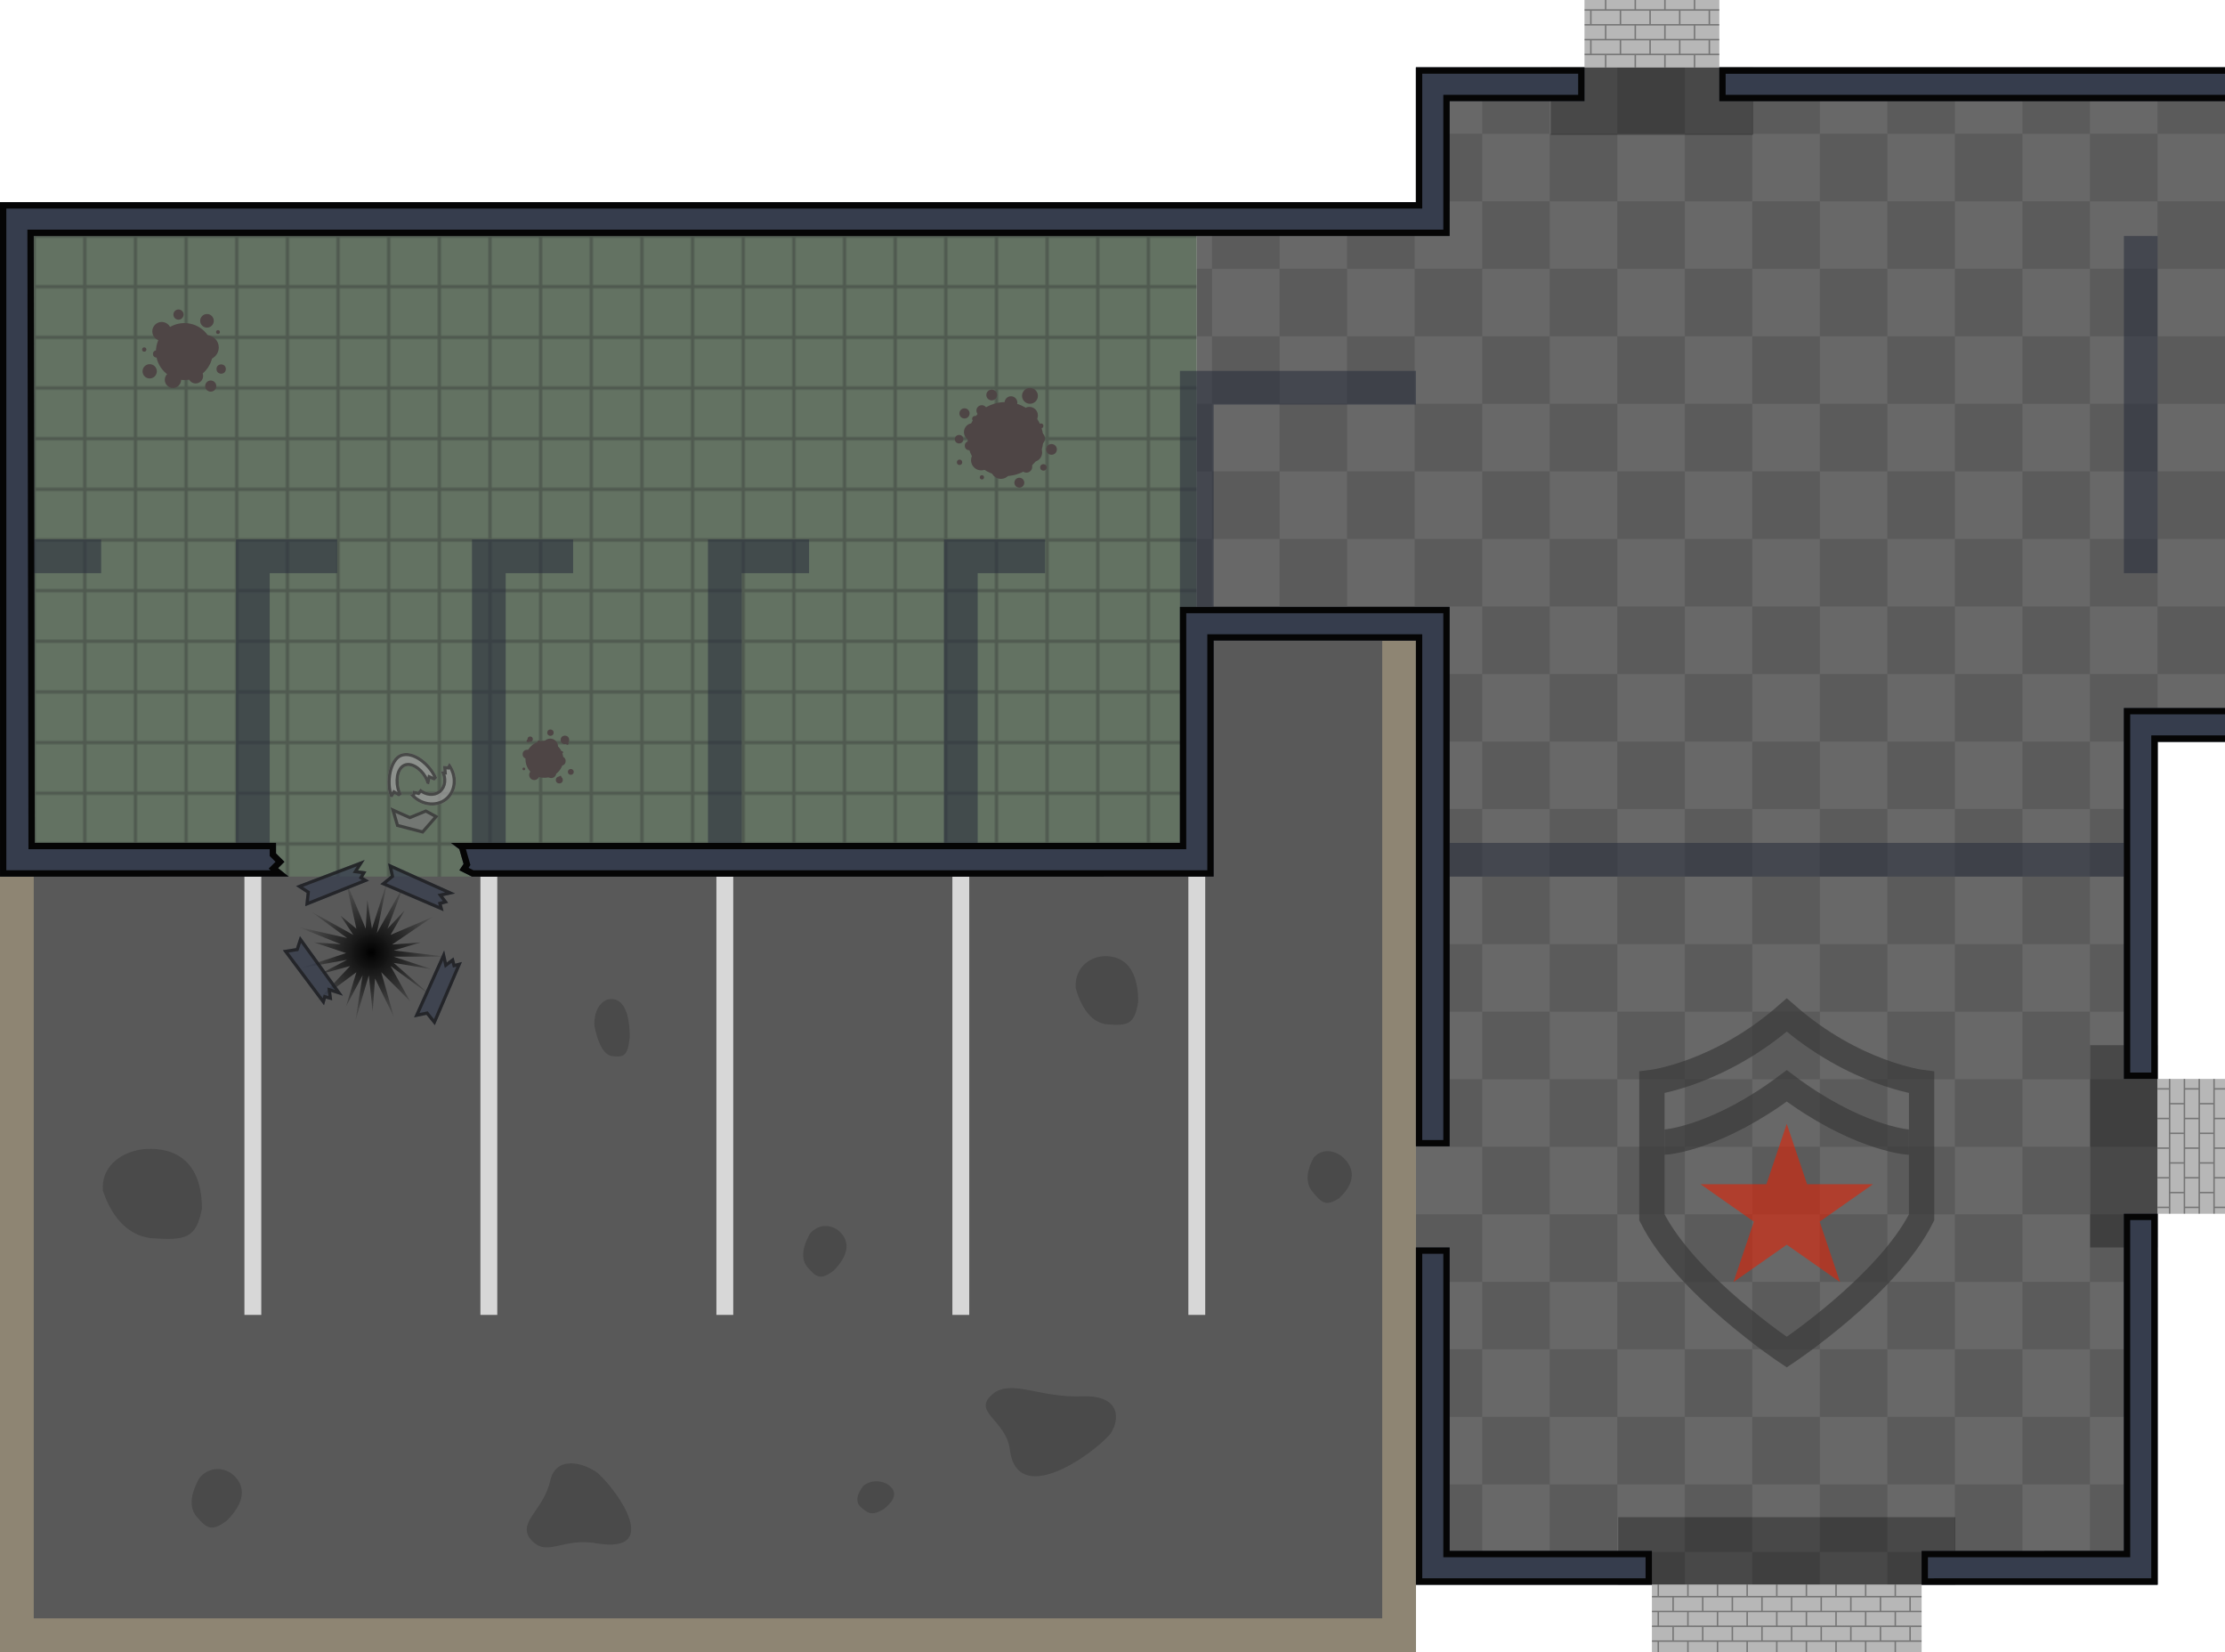 <?xml version="1.0" encoding="UTF-8" standalone="no"?>
<svg width="2112" height="1568" viewBox="0 0 558.8 414.867" version="1.1" id="svg369" sodipodi:docname="map-building-police-floor-01.svg" inkscape:version="1.4.2 (ebf0e940d0, 2025-05-08)" xmlns:inkscape="http://www.inkscape.org/namespaces/inkscape" xmlns:sodipodi="http://sodipodi.sourceforge.net/DTD/sodipodi-0.dtd" xmlns:xlink="http://www.w3.org/1999/xlink" xmlns="http://www.w3.org/2000/svg" xmlns:svg="http://www.w3.org/2000/svg" xmlns:rdf="http://www.w3.org/1999/02/22-rdf-syntax-ns#" xmlns:cc="http://creativecommons.org/ns#" xmlns:dc="http://purl.org/dc/elements/1.1/">
  <sodipodi:namedview pagecolor="#ffffff" bordercolor="#666666" borderopacity="1" objecttolerance="10" gridtolerance="10" guidetolerance="10" inkscape:pageopacity="0" inkscape:pageshadow="2" inkscape:window-width="1920" inkscape:window-height="1017" id="namedview371" showgrid="true" fit-margin-top="0" fit-margin-left="0" fit-margin-right="0" fit-margin-bottom="0" inkscape:zoom="0.29532107" inkscape:cx="1858.9937" inkscape:cy="943.04142" inkscape:window-x="1912" inkscape:window-y="-8" inkscape:window-maximized="1" inkscape:current-layer="svg369" inkscape:object-paths="true" inkscape:snap-intersection-paths="true" inkscape:snap-smooth-nodes="true" inkscape:snap-midpoints="true" inkscape:showpageshadow="2" inkscape:pagecheckerboard="0" inkscape:deskcolor="#d1d1d1">
    <inkscape:grid type="xygrid" id="grid1180" empspacing="4" spacingy="1.058" spacingx="1.058" originx="0" originy="-1.4800046e-006" units="px" />
  </sodipodi:namedview>
  <defs id="defs161">
    <pattern inkscape:collect="always" xlink:href="#g" id="pattern1184" patternTransform="matrix(0.265,0,0,0.265,558.804,220.134)" />
    <pattern xlink:href="#a" id="f" patternTransform="matrix(0.265,0,0,0.265,-61.38,52.917)" />
    <pattern xlink:href="#b" id="h" patternTransform="matrix(0,0.093,-0.093,0,440.27,-8.466)" />
    <pattern patternUnits="userSpaceOnUse" width="160" height="160" patternTransform="translate(142.971 268.336) scale(.265)" id="b">
      <path fill="none" stroke-width="3.78" d="M0 0h160v160H0z" id="path4" />
      <path fill="none" stroke-width="3.78" d="M0 0h160v160H0z" id="path6" />
      <path fill="none" stroke-width="3.78" d="M0 0h160v160H0z" id="path8" />
      <path fill="#b7b7b7" stroke-width="18.898" stroke-miterlimit="10" d="M0 0h160v160H0z" id="path10" />
      <path fill-opacity=".354" stroke-width="8.709" stroke-miterlimit="10" d="M36 0h4v160h-4zm40 0h4v160h-4zm40 0h4v160h-4z" id="path12" />
      <path transform="rotate(90)" fill-opacity=".354" stroke-width="4.131" stroke-miterlimit="10" d="M36-76h4v36h-4zm120 40h4V0h-4zm-80-80h4v36h-4z" id="path14" />
      <path fill-opacity=".354" stroke-width="8.709" stroke-miterlimit="10" d="M156 0h4v160h-4z" id="path16" />
      <path transform="rotate(90)" fill-opacity=".354" stroke-width="4.131" stroke-miterlimit="10" d="M116-156h4v36h-4zm0 80h4v36h-4zm40-40h4v36h-4zM36-156h4v36h-4zM76-36h4V0h-4z" id="path18" />
    </pattern>
    <pattern xlink:href="#c" id="i" patternTransform="matrix(0,0.093,-0.093,0,457.208,393.7)" />
    <pattern patternUnits="userSpaceOnUse" width="160" height="160" patternTransform="translate(142.971 268.336) scale(.265)" id="c">
      <path fill="none" stroke-width="3.78" d="M0 0h160v160H0z" id="path22" />
      <path fill="none" stroke-width="3.78" d="M0 0h160v160H0z" id="path24" />
      <path fill="none" stroke-width="3.78" d="M0 0h160v160H0z" id="path26" />
      <path fill="#b7b7b7" stroke-width="18.898" stroke-miterlimit="10" d="M0 0h160v160H0z" id="path28" />
      <path fill-opacity=".354" stroke-width="8.709" stroke-miterlimit="10" d="M36 0h4v160h-4zm40 0h4v160h-4zm40 0h4v160h-4z" id="path30" />
      <path transform="rotate(90)" fill-opacity=".354" stroke-width="4.131" stroke-miterlimit="10" d="M36-76h4v36h-4zm120 40h4V0h-4zm-80-80h4v36h-4z" id="path32" />
      <path fill-opacity=".354" stroke-width="8.709" stroke-miterlimit="10" d="M156 0h4v160h-4z" id="path34" />
      <path transform="rotate(90)" fill-opacity=".354" stroke-width="4.131" stroke-miterlimit="10" d="M116-156h4v36h-4zm0 80h4v36h-4zm40-40h4v36h-4zM36-156h4v36h-4zM76-36h4V0h-4z" id="path36" />
    </pattern>
    <pattern xlink:href="#d" id="j" patternTransform="matrix(0.093,0,0,0.093,537.638,262.467)" />
    <pattern patternUnits="userSpaceOnUse" width="160" height="160" patternTransform="translate(142.971 268.336) scale(.265)" id="d">
      <path fill="none" stroke-width="3.78" d="M0 0h160v160H0z" id="path40" />
      <path fill="none" stroke-width="3.78" d="M0 0h160v160H0z" id="path42" />
      <path fill="none" stroke-width="3.78" d="M0 0h160v160H0z" id="path44" />
      <path fill="#b7b7b7" stroke-width="18.898" stroke-miterlimit="10" d="M0 0h160v160H0z" id="path46" />
      <path fill-opacity=".354" stroke-width="8.709" stroke-miterlimit="10" d="M36 0h4v160h-4zm40 0h4v160h-4zm40 0h4v160h-4z" id="path48" />
      <path transform="rotate(90)" fill-opacity=".354" stroke-width="4.131" stroke-miterlimit="10" d="M36-76h4v36h-4zm120 40h4V0h-4zm-80-80h4v36h-4z" id="path50" />
      <path fill-opacity=".354" stroke-width="8.709" stroke-miterlimit="10" d="M156 0h4v160h-4z" id="path52" />
      <path transform="rotate(90)" fill-opacity=".354" stroke-width="4.131" stroke-miterlimit="10" d="M116-156h4v36h-4zm0 80h4v36h-4zm40-40h4v36h-4zM36-156h4v36h-4zM76-36h4V0h-4z" id="path54" />
    </pattern>
    <clipPath id="l">
      <path d="m 15.346,274.246 c -4.764,0 -8.615,4.225 -8.62,9.517 l 1.214,-0.53 1.058,1.06 1.059,-1.588 0.76,0.604 c 0.382,-2.632 2.263,-4.63 4.531,-4.63 2.185,0 4.01,1.853 4.484,4.341 l 1.337,-0.315 1.059,1.337 1.058,-0.808 0.685,0.53 c 0,-5.293 -3.969,-9.518 -8.625,-9.518 z" id="path57" inkscape:connector-curvature="0" style="fill:#939393;stroke-width:2.96" />
    </clipPath>
    <clipPath id="k">
      <path d="m 11.392,286.1 -1.216,0.532 c -0.002,5.291 3.83,12.166 8.624,12.166 4.26,0 8.625,-6.875 8.625,-12.166 l -0.688,-0.531 -1.058,0.808 -1.058,-1.337 -1.338,0.315 c 0.078,0.41 0.124,0.835 0.124,1.274 0,3.103 -2.046,7.055 -4.607,7.055 -2.56,0 -4.606,-3.952 -4.606,-7.055 0,-0.335 0.028,-0.662 0.074,-0.981 l -0.76,-0.608 -1.058,1.587 z" clip-path="url(#clipPath4708)" id="path60" inkscape:connector-curvature="0" style="fill:#939393;stroke-width:2.96" />
    </clipPath>
    <radialGradient xlink:href="#e" id="m" cx="7.457" cy="10.606" fx="7.457" fy="10.606" r="18.477" gradientTransform="matrix(2.119,0,0,2.057,25.08,234.926)" gradientUnits="userSpaceOnUse" />
    <linearGradient id="e">
      <stop offset="0" id="stop64" />
      <stop offset="1" stop-color="#080808" stop-opacity=".052" id="stop66" />
    </linearGradient>
    <filter id="n" style="color-interpolation-filters:sRGB" x="-0.05" y="-0.051" width="1.101" height="1.103">
      <feColorMatrix in="SourceGraphic" values="1 0 0 0 0 0 1 0 0 0 0 0 1 0 0 -0.212 -0.715 -0.072 1 0" result="colormatrix" id="feColorMatrix69" />
      <feComposite in="SourceGraphic" in2="colormatrix" operator="arithmetic" k2="1" result="composite" id="feComposite71" k1="0" k3="0" k4="0" />
      <feGaussianBlur stdDeviation="1.62 0.01" result="blur1" id="feGaussianBlur73" />
      <feGaussianBlur in="composite" stdDeviation="0.01 1.57" result="blur2" id="feGaussianBlur75" />
      <feBlend in="blur2" in2="blur1" mode="darken" result="blend" id="feBlend77" />
    </filter>
    <clipPath id="o">
      <path d="m -19.678,158.645 -6.35,-3.175 v -8.467 l 5.291,-3.175 -1.058,6.35 3.175,4.234 z" id="path80" inkscape:connector-curvature="0" style="fill:#797979;stroke-width:16.285" />
    </clipPath>
    <clipPath id="p">
      <path d="m -83.223,165.614 -2.103,-2.604 -3.116,0.651 7.565,-16.827 0.666,3.039 1.686,-1.287 0.415,1.592 1.69,-0.433 z" id="path83" inkscape:connector-curvature="0" style="fill:#a3977d;stroke-width:1.07" />
    </clipPath>
    <clipPath id="q">
      <path d="m -83.223,165.614 -2.103,-2.604 -3.116,0.651 7.565,-16.827 0.666,3.039 1.686,-1.287 0.415,1.592 1.69,-0.433 z" id="path86" inkscape:connector-curvature="0" style="fill:#a3977d;stroke-width:1.07" />
    </clipPath>
    <clipPath id="r">
      <path d="m -83.223,165.614 -2.103,-2.604 -3.116,0.651 7.565,-16.827 0.666,3.039 1.686,-1.287 0.415,1.592 1.69,-0.433 z" id="path89" inkscape:connector-curvature="0" style="fill:#a3977d;stroke-width:1.07" />
    </clipPath>
    <clipPath id="s">
      <path d="m -83.223,165.614 -2.103,-2.604 -3.116,0.651 7.565,-16.827 0.666,3.039 1.686,-1.287 0.415,1.592 1.69,-0.433 z" id="path92" inkscape:connector-curvature="0" style="fill:#a3977d;stroke-width:1.07" />
    </clipPath>
    <clipPath id="t">
      <path d="m 343.86,327.986 v 8.467 l 59.266,-0.004 -0.004,-93.133 h -8.467 l 0.004,84.662 z" id="path95" inkscape:connector-curvature="0" style="fill:#363d4d;stroke-width:2.049" />
    </clipPath>
    <clipPath id="K">
      <path d="M 398.896,124.778 H 576.692 V -44.555 H 288.826 v 8.467 h 279.4 v 152.4 h -177.8 l 0.004,93.133 h 8.466 z" id="path98" inkscape:connector-curvature="0" style="fill:#363d4d;stroke-width:2.646" />
    </clipPath>
    <pattern patternUnits="userSpaceOnUse" width="48" height="48" patternTransform="translate(-214.94 -19.155) scale(.265)" id="a">
      <path fill="none" stroke-width="3.78" d="M0 0h48v48H0z" id="path101" />
      <path d="M0 0h48v48H0z" fill="#637262" stroke-width="5.669" stroke-miterlimit="10" id="path103" />
      <path d="M22.5 48V25.5H0v-3h22.5V0h3v22.5H48v3H25.5V48z" fill="#505a50" stroke-width=".53" id="path105" />
    </pattern>
    <clipPath id="v">
      <path d="m 496.26,-65.722 v -10.054 h -25.4 v 10.054 z" id="path108" inkscape:connector-curvature="0" style="fill:#252525;stroke-width:1.467" />
    </clipPath>
    <clipPath id="w">
      <path d="m 496.26,-65.722 v -10.054 h -25.4 v 10.054 z" id="path111" inkscape:connector-curvature="0" style="fill:#252525;stroke-width:1.467" />
    </clipPath>
    <clipPath id="x">
      <path d="m 496.26,-65.722 v -10.054 h -25.4 v 10.054 z" id="path114" inkscape:connector-curvature="0" style="fill:#252525;stroke-width:1.467" />
    </clipPath>
    <clipPath id="y">
      <path d="m 496.26,-65.722 v -10.054 h -25.4 v 10.054 z" id="path117" inkscape:connector-curvature="0" style="fill:#252525;stroke-width:1.467" />
    </clipPath>
    <clipPath id="z">
      <path d="m 496.26,-65.722 v -10.054 h -25.4 v 10.054 z" id="path120" inkscape:connector-curvature="0" style="fill:#252525;stroke-width:1.467" />
    </clipPath>
    <clipPath id="A">
      <path d="m 496.26,-65.722 v -10.054 h -25.4 v 10.054 z" id="path123" inkscape:connector-curvature="0" style="fill:#252525;stroke-width:1.467" />
    </clipPath>
    <clipPath id="C">
      <path d="m 496.26,-65.722 v -10.054 h -25.4 v 10.054 z" id="path126" inkscape:connector-curvature="0" style="fill:#252525;stroke-width:1.467" />
    </clipPath>
    <clipPath id="B">
      <path d="m 496.26,-65.722 v -10.054 h -25.4 v 10.054 z" id="path129" inkscape:connector-curvature="0" style="fill:#252525;stroke-width:1.467" />
    </clipPath>
    <clipPath id="u">
      <path d="m 500.493,-54.61 v 10.055 h 84.666 v 55.033 h -84.667 v 25.4 h 84.667 v 55.034 h -84.667 v 10.054 h 94.721 V -54.61 Z" id="path132" inkscape:connector-curvature="0" style="fill:#3b3b3b;stroke-width:4.7" />
    </clipPath>
    <clipPath id="D">
      <path d="m 496.26,-65.722 v -10.054 h -25.4 v 10.054 z" id="path135" inkscape:connector-curvature="0" style="fill:#252525;stroke-width:1.467" />
    </clipPath>
    <clipPath id="E">
      <path d="m 496.26,-65.722 v -10.054 h -25.4 v 10.054 z" id="path138" inkscape:connector-curvature="0" style="fill:#252525;stroke-width:1.467" />
    </clipPath>
    <clipPath id="F">
      <path d="m 536.476,38.524 h 86.254 v 58.208 h -86.254 v -5.82 h 80.433 V 44.345 h -80.433 z" id="path141" inkscape:connector-curvature="0" style="fill:#5d2f09;stroke-width:0.748" />
    </clipPath>
    <clipPath id="G">
      <path d="m 536.476,38.524 h 86.254 v 58.208 h -86.254 v -5.82 h 80.433 V 44.345 h -80.433 z" id="path144" inkscape:connector-curvature="0" style="fill:#5d2f09;stroke-width:0.748" />
    </clipPath>
    <clipPath id="H">
      <path d="m -168.378,-27.63 0.004,169.342 72.492,-0.008 -2.646,-2.117 1.587,-1.587 -2.116,-2.117 v -2.646 l -60.59,0.007 -0.264,-152.407 h 355.6 V -53.03 h 33.87 l 0.004,-8.466 h -42.341 v 33.866 z" id="path147" inkscape:connector-curvature="0" style="fill:#363d4d;stroke-width:2.366" />
    </clipPath>
    <clipPath id="I">
      <path d="m 199.926,260.245 0.004,84.666 h 59.262 v -8.466 h -50.8 v -76.2 z" id="path150" inkscape:connector-curvature="0" style="fill:#363d4d;stroke-width:3.924" />
    </clipPath>
    <clipPath id="J">
      <path d="m -268.916,144.89 2.117,1.584 1.058,3.704 -1.058,1.588 3.177,1.591 186.264,-0.008 V 94.087 h 50.8 l 0.004,127 h 8.463 V 85.62 h -67.73 l -0.004,59.267 z" id="path153" inkscape:connector-curvature="0" style="fill:#363d4d;stroke-width:3.924" />
    </clipPath>
    <pattern patternUnits="userSpaceOnUse" width="128" height="128" patternTransform="translate(403.126 141.712) scale(.265)" id="g">
      <path fill="#686868" stroke-width="12" d="M0 0h64v64H0zm64 64h64v64H64z" id="path156" />
      <path fill="#5b5b5b" stroke-width="12" d="M64 0h64v64H64zM0 64h64v64H0z" id="path158" />
    </pattern>
  </defs>
  <path style="fill:#5b5b5b;fill-opacity:1" inkscape:connector-curvature="0" id="path1" d="M 719.67,186.267 V 16.934 H 355.608 v 33.866 H 300.57 V 160.867 h 55.034 l 0.004,59.266 v 177.8 h 186.266 v -211.663 z" />
  <path style="fill:#595959" inkscape:connector-curvature="0" id="path163" d="M 0.004,160.867 H 355.604 v 254 H 0.004 Z" />
  <path style="fill:url(#f)" inkscape:connector-curvature="0" id="path165" d="M 0.004,50.8 H 300.571 V 220.133 H 0.004 Z" />
  <path style="fill:url(#pattern1184)" inkscape:connector-curvature="0" id="path167" d="M 719.67,186.267 V 16.934 H 355.608 v 33.866 H 300.57 V 160.867 h 55.034 l 0.004,59.266 v 177.8 h 186.266 v -211.663 z" />
  <path style="fill:url(#h)" inkscape:connector-curvature="0" id="path169" d="m 397.938,-6.84e-5 h 33.866 V 16.933 h -33.867 z" />
  <path style="fill-opacity:0.305" inkscape:connector-curvature="0" id="path171" d="m 389.47,16.933 h 50.8 v 16.933 h -50.8 z" />
  <path style="fill:url(#i)" inkscape:connector-curvature="0" id="path173" d="m 414.874,397.934 h 67.734 v 16.933 h -67.734 z" />
  <path style="fill-opacity:0.305" inkscape:connector-curvature="0" id="path175" d="m 406.408,381 h 84.667 v 16.933 h -84.667 z m 135.462,-118.533 v 50.8 h -16.933 v -50.8 z" />
  <path style="fill:url(#j)" inkscape:connector-curvature="0" id="path177" d="m 541.87,304.8 v -33.866 h 16.934 v 33.866 z" />
  <path style="fill:#2a303d;fill-opacity:0.58" inkscape:connector-curvature="0" id="path179" d="m 364.076,220.133 h 169.33 v -8.466 h -169.33 z" />
  <path style="fill:#2a303d;fill-opacity:0.581" inkscape:connector-curvature="0" id="path181" d="m 533.408,59.269 v 84.664 h 8.467 V 59.27 Z" />
  <path style="fill:#2a303d;fill-opacity:0.58" inkscape:connector-curvature="0" id="path183" d="m 296.341,93.133 v 59.267 h 8.467 v -50.8 h 50.796 v -8.467 z m -59.27,42.334 v 8.466 h 0.004 v 67.733 h 8.466 v -67.733 h 16.929 v -8.466 h -25.4 z m -59.267,0 v 8.466 h 0.004 v 67.733 h 8.467 v -67.733 h 16.928 v -8.466 z m -59.267,0 v 8.466 h 0.004 v 67.733 h 8.467 v -67.733 h 16.931 v -8.466 z m -59.266,0 v 8.466 h 0.004 v 67.733 h 8.466 v -67.733 h 16.929 v -8.466 h -25.4 z m -33.867,0 H 8.471 v 8.466 H 25.402 Z" />
  <path style="fill:#d7d7d7" inkscape:connector-curvature="0" id="path185" d="m 61.387,220.134 h 4.233 v 110.066 h -4.233 z m 59.267,0 h 4.233 v 110.066 h -4.233 z m 59.266,0 h 4.233 v 110.066 h -4.233 z m 59.267,0 h 4.233 v 110.066 h -4.233 z m 59.267,0 h 4.233 v 110.066 h -4.233 z" />
  <path style="fill:#9e9e9e;fill-opacity:0.718;stroke:#2d2d2d;stroke-width:2.117;stroke-opacity:0.718" inkscape:connector-curvature="0" id="path187" d="m 11.392,286.1 -1.216,0.532 c -0.002,5.291 3.83,12.166 8.624,12.166 4.26,0 8.625,-6.875 8.625,-12.166 l -0.688,-0.531 -1.058,0.808 -1.058,-1.337 -1.338,0.315 c 0.078,0.41 0.124,0.835 0.124,1.274 0,3.103 -2.046,7.055 -4.607,7.055 -2.56,0 -4.606,-3.952 -4.606,-7.055 0,-0.335 0.028,-0.662 0.074,-0.981 l -0.76,-0.608 -1.058,1.587 z" clip-path="url(#k)" transform="matrix(-0.686,0.273,-0.273,-0.686,195.016,389.201)" />
  <path style="fill:#9e9e9e;fill-opacity:0.718;stroke:#2d2d2d;stroke-width:2.117;stroke-opacity:0.718" inkscape:connector-curvature="0" id="path189" transform="matrix(-0.578,0.459,-0.459,-0.578,246.967,352.496)" clip-path="url(#l)" d="m 15.346,274.246 c -4.764,0 -8.615,4.225 -8.62,9.517 l 1.214,-0.53 1.058,1.06 1.059,-1.588 0.76,0.604 c 0.382,-2.632 2.263,-4.63 4.531,-4.63 2.185,0 4.01,1.853 4.484,4.341 l 1.337,-0.315 1.059,1.337 1.058,-0.808 0.685,0.53 c 0,-5.293 -3.969,-9.518 -8.625,-9.518 z" />
  <path style="fill:url(#m);filter:url(#n)" inkscape:connector-curvature="0" id="path191" transform="matrix(0.477,0,0,0.477,73.721,116.701)" d="m 61.281,282.344 -15.094,-15.157 6.682,23.643 -9.957,-20.369 -1.255,17.49 -2.02,-19.127 -7.036,23.888 3.762,-23.888 -8.723,16.323 5.448,-17.96 -21.3,15.786 18.025,-19.061 -16.19,4.414 14.553,-7.689 -24.709,4.476 24.173,-8 -16.82,-5.607 14.081,0.944 -22.388,-9.052 25.663,5.778 -19.156,-14.071 22.432,12.433 -6.614,-10.05 8.251,6.775 -5.597,-25.297 10.508,25.297 0.853,-15.185 2.421,15.185 8.22,-25.525 -5.646,27.891 14.106,-24.924 -8.493,22.558 9.016,-9.578 -7.379,12.853 22.153,-9.47 -21.362,14.545 14.998,-1.107 -14.151,4.219 27.3,3.26 -27.3,0.015 19.758,6.523 -19.758,-3.248 20.152,17.686 -21.79,-16.049 z" />
  <path style="fill:#df2407;fill-opacity:0.606" inkscape:connector-curvature="0" id="path193" d="m 448.737,312.574 13.377,9.376 -5.113,-15.171 13.377,-9.387 H 453.85 l -5.113,-15.172 -5.113,15.172 h -16.527 l 13.377,9.387 -5.113,15.171 z" />
  <g transform="translate(0.004,-6.84e-5)" style="fill:none;stroke:#373737;stroke-width:6.35;stroke-opacity:0.652" id="g199">
    <path inkscape:connector-curvature="0" id="path195" d="m 448.733,254.894 c 16.934,14.817 33.867,16.933 33.867,16.933 v 33.867 c -8.467,16.933 -33.867,33.867 -33.867,33.867 0,0 -25.4,-16.934 -33.866,-33.867 v -33.867 c 0,0 16.933,-2.116 33.866,-16.933 z" />
    <path inkscape:connector-curvature="0" id="path197" d="m 418.042,286.808 c 1.058,0 13.758,-1.424 30.691,-14.124 16.934,12.7 29.634,14.124 30.692,14.124" />
  </g>
  <path style="fill:#797979;fill-opacity:0.718;stroke:#2d2d2d;stroke-width:1.905;stroke-opacity:0.718" inkscape:connector-curvature="0" id="path201" transform="matrix(0.208,-0.799,0.799,0.208,-12.529,156.236)" clip-path="url(#o)" d="m -19.678,158.645 -6.35,-3.175 v -8.467 l 5.291,-3.175 -1.058,6.35 3.175,4.234 z" />
  <path style="fill:#363d4d;fill-opacity:0.718;stroke:#191919;stroke-width:1.587;stroke-opacity:0.718" inkscape:connector-curvature="0" id="path203" transform="translate(192.427,91.833)" clip-path="url(#p)" d="m -83.223,165.614 -2.103,-2.604 -3.116,0.651 7.565,-16.827 0.666,3.039 1.686,-1.287 0.415,1.592 1.69,-0.433 z" />
  <path style="fill:#363d4d;fill-opacity:0.718;stroke:#191919;stroke-width:1.587;stroke-opacity:0.718" inkscape:connector-curvature="0" id="path205" transform="rotate(120,-27.17,246.647)" clip-path="url(#q)" d="m -83.223,165.614 -2.103,-2.604 -3.116,0.651 7.565,-16.827 0.666,3.039 1.686,-1.287 0.415,1.592 1.69,-0.433 z" />
  <path style="fill:#363d4d;fill-opacity:0.718;stroke:#191919;stroke-width:1.587;stroke-opacity:0.718" inkscape:connector-curvature="0" id="path207" transform="rotate(45,-78.074,389.583)" clip-path="url(#r)" d="m -83.223,165.614 -2.103,-2.604 -3.116,0.651 7.565,-16.827 0.666,3.039 1.686,-1.287 0.415,1.592 1.69,-0.433 z" />
  <path style="fill:#363d4d;fill-opacity:0.718;stroke:#191919;stroke-width:1.587;stroke-opacity:0.718" inkscape:connector-curvature="0" id="path209" transform="rotate(90,-22.053,283.192)" clip-path="url(#s)" d="m -83.223,165.614 -2.103,-2.604 -3.116,0.651 7.565,-16.827 0.666,3.039 1.686,-1.287 0.415,1.592 1.69,-0.433 z" />
  <path style="fill:#363d4d;stroke:#050505;stroke-width:3.175" inkscape:connector-curvature="0" id="path211" transform="translate(138.744,61.488)" clip-path="url(#t)" d="m 343.86,327.986 v 8.467 l 59.266,-0.004 -0.004,-93.133 h -8.467 l 0.004,84.662 z" />
  <path style="fill:#424242;fill-opacity:0.631" inkscape:connector-curvature="0" id="path213" d="m 50.104,371.118 c 2.357,-2.732 5.674,-2.723 8.032,-1.084 2.46,1.879 4.834,5.81 -1.182,11.855 -3.82,2.784 -4.959,2.071 -7.81,-1.314 -1.857,-2.554 -0.932,-6.138 0.96,-9.457 z m -24.255,-72.084 c -0.528,-5.81 4.166,-9.59 9.807,-10.41 6.125,-0.664 15.024,1.116 15.063,14.887 -1.46,7.542 -4.075,8.028 -12.875,7.417 -6.227,-0.795 -9.98,-5.944 -11.995,-11.894 z m 177.571,10.76 c 2.036,-2.363 4.9,-2.356 6.937,-0.938 2.124,1.626 4.174,5.027 -1.021,10.255 -3.3,2.408 -4.283,1.791 -6.744,-1.137 -1.604,-2.209 -0.805,-5.31 0.828,-8.18 z m -54.13,-52.198 c -0.189,-3.707 1.485,-6.117 3.496,-6.64 2.184,-0.425 5.356,0.71 5.37,9.497 -0.52,4.812 -1.452,5.122 -4.59,4.732 -2.22,-0.507 -3.558,-3.792 -4.276,-7.589 z m 120.876,-9.456 c -0.333,-4.429 2.628,-7.31 6.187,-7.934 3.863,-0.507 9.477,0.85 9.502,11.347 -0.922,5.749 -2.571,6.12 -8.122,5.654 -3.928,-0.607 -6.296,-4.531 -7.567,-9.067 z m -53.394,125.049 c 1.725,-1.494 4.154,-1.49 5.88,-0.593 1.802,1.027 3.54,3.177 -0.865,6.482 -2.797,1.522 -3.63,1.132 -5.717,-0.718 -1.36,-1.397 -0.683,-3.357 0.702,-5.171 z m -78.552,-1.489 c 1.523,-6.262 8.43,-4.398 11.934,-1.75 5.57,5.07 15.669,20.119 -0.034,17.661 -9.249,-1.735 -12.919,4.024 -17.154,-1.442 -2.76,-4.125 3.72,-7.197 5.254,-14.47 z m 133.884,-21.054 c 9.432,-0.245 9.21,5.97 6.68,9.534 -5.245,5.876 -23.077,17.948 -25.105,4.25 -0.786,-8.138 -10.258,-9.806 -3.98,-14.664 4.89,-3.302 11.533,1.361 22.405,0.88 z m 57.863,-59.985 c 2.006,-2.217 4.944,-1.909 7.08,-0.237 2.236,1.894 4.455,5.607 -0.693,10.44 -3.3,2.132 -4.33,1.394 -6.955,-1.875 -1.72,-2.44 -1.008,-5.546 0.568,-8.328 z" />
  <path style="fill:#a3977d;fill-opacity:0.718" inkscape:connector-curvature="0" id="path215" d="M 0.004,406.4 H 355.604 v 8.467 H 0.004 Z m 8.466,-186.26 v 186.26 H 0.004 v -186.26 z M 355.604,160.867 v 245.533 h -8.467 v -245.533 z" />
  <path style="fill:#3b3b3b;stroke:#191919;stroke-width:3.175" inkscape:connector-curvature="0" id="path217" transform="translate(117.578,78.422)" clip-path="url(#u)" d="m 500.493,-54.61 v 10.055 h 84.666 v 55.033 h -84.667 v 25.4 h 84.667 v 55.034 h -84.667 v 10.054 h 94.721 V -54.61 Z" />
  <path style="fill:#252525;stroke:#191919;stroke-width:3.175" inkscape:connector-curvature="0" id="path219" transform="translate(155.678,99.588)" d="m 496.26,-65.722 v -10.054 h -25.4 v 10.054 z" clip-path="url(#v)" />
  <path style="fill:#252525;stroke:#191919;stroke-width:3.175" inkscape:connector-curvature="0" id="path221" transform="translate(198.012,99.588)" d="m 496.26,-65.722 v -10.054 h -25.4 v 10.054 z" clip-path="url(#w)" />
  <path style="fill:#252525;stroke:#191919;stroke-width:3.175" inkscape:connector-curvature="0" id="path223" transform="rotate(90,530.654,106.362)" d="m 496.26,-65.722 v -10.054 h -25.4 v 10.054 z" clip-path="url(#x)" />
  <path style="fill:#252525;stroke:#191919;stroke-width:3.175" inkscape:connector-curvature="0" id="path225" transform="rotate(90,488.321,148.695)" d="m 496.26,-65.722 v -10.054 h -25.4 v 10.054 z" clip-path="url(#y)" />
  <path style="fill:#252525;stroke:#191919;stroke-width:3.175" inkscape:connector-curvature="0" id="path227" transform="rotate(180,561.398,11.59)" d="m 496.26,-65.722 v -10.054 h -25.4 v 10.054 z" clip-path="url(#z)" />
  <path style="fill:#252525;stroke:#191919;stroke-width:3.175" inkscape:connector-curvature="0" id="path229" transform="rotate(180,582.565,11.59)" d="m 496.26,-65.722 v -10.054 h -25.4 v 10.054 z" clip-path="url(#A)" />
  <path style="fill:#252525;stroke:#191919;stroke-width:3.175" inkscape:connector-curvature="0" id="path231" transform="rotate(180,561.398,19.262)" d="m 496.26,-65.722 v -10.054 h -25.4 v 10.054 z" clip-path="url(#B)" />
  <path style="fill:#252525;stroke:#191919;stroke-width:3.175" inkscape:connector-curvature="0" id="path233" transform="rotate(180,582.565,19.262)" d="m 496.26,-65.722 v -10.054 h -25.4 v 10.054 z" clip-path="url(#C)" />
  <path style="fill:#252525;stroke:#191919;stroke-width:3.175" inkscape:connector-curvature="0" id="path235" transform="rotate(180,561.398,51.806)" d="m 496.26,-65.722 v -10.054 h -25.4 v 10.054 z" clip-path="url(#D)" />
  <path style="fill:#252525;stroke:#191919;stroke-width:3.175" inkscape:connector-curvature="0" id="path237" transform="rotate(180,582.565,51.806)" d="m 496.26,-65.722 v -10.054 h -25.4 v 10.054 z" clip-path="url(#E)" />
  <path style="fill:#5d2f09;stroke:#191919;stroke-width:2.117" inkscape:connector-curvature="0" id="path239" transform="translate(81.594,74.188)" clip-path="url(#F)" d="m 536.476,38.524 h 86.254 v 58.208 h -86.254 v -5.82 h 80.433 V 44.345 h -80.433 z" />
  <path style="fill:#5d2f09;stroke:#191919;stroke-width:2.117" inkscape:connector-curvature="0" id="path241" transform="translate(81.594,-6.245)" clip-path="url(#G)" d="m 536.476,38.524 h 86.254 v 58.208 h -86.254 v -5.82 h 80.433 V 44.345 h -80.433 z" />
  <path style="fill:#363d4d;stroke:#050505;stroke-width:3.175" inkscape:connector-curvature="0" id="path243" transform="translate(168.378,78.422)" d="m -168.378,-27.63 0.004,169.342 72.492,-0.008 -2.646,-2.117 1.587,-1.587 -2.116,-2.117 v -2.646 l -60.59,0.007 -0.264,-152.407 h 355.6 V -53.03 h 33.87 l 0.004,-8.466 h -42.341 v 33.866 z" clip-path="url(#H)" />
  <path style="fill:#363d4d;stroke:#050505;stroke-width:3.175" inkscape:connector-curvature="0" id="path245" transform="translate(155.678,53.022)" clip-path="url(#I)" d="m 199.926,260.245 0.004,84.666 h 59.262 v -8.466 h -50.8 v -76.2 z" />
  <path style="fill:#363d4d;stroke:#050505;stroke-width:3.175" inkscape:connector-curvature="0" id="path247" transform="translate(382.158,66.78)" d="m -268.916,144.89 2.117,1.584 1.058,3.704 -1.058,1.588 3.177,1.591 186.264,-0.008 V 94.087 h 50.8 l 0.004,127 h 8.463 V 85.62 h -67.73 l -0.004,59.267 z" clip-path="url(#J)" />
  <g style="fill:#4e4545" id="g275" transform="matrix(0.635,0,0,0.635,34.145,-88.255)">
    <circle id="circle249" r="11.264" cy="278.017" cx="19.162" />
    <circle id="circle251" r="3.725" cy="270.029" cx="10.187" />
    <circle id="circle253" r="2.693" cy="265.856" cx="28.093" />
    <circle id="circle255" r="4.892" cy="276.402" cx="27.868" />
    <circle id="circle257" r="2.827" cy="285.826" cx="5.43" />
    <circle id="circle259" r="2.962" cy="287.666" cx="23.605" />
    <circle id="circle261" r="2.019" cy="263.388" cx="16.829" />
    <circle id="circle263" r="0.763" cy="270.299" cx="32.446" />
    <circle id="circle265" r="1.84" cy="284.928" cx="33.702" />
    <circle id="circle267" r="2.199" cy="291.66" cx="29.573" />
    <circle id="circle269" r="0.853" cy="277.21" cx="3.276" />
    <circle id="circle271" r="3.231" cy="289.192" cx="14.63" />
    <circle id="circle273" r="1.436" cy="278.96" cx="8.167" />
  </g>
  <g style="fill:#4e4545" id="g313" transform="matrix(0.397,0,0,0.397,129.656,79.511)">
    <ellipse id="ellipse277" ry="11.713" rx="11.982" cy="279.992" cx="17.816" />
    <circle id="circle279" r="2.693" cy="267.741" cx="30.785" />
    <circle id="circle281" r="4.892" cy="271.824" cx="21.496" />
    <circle id="circle283" r="2.827" cy="276.806" cx="6.866" />
    <circle id="circle285" r="2.962" cy="281.114" cx="28.272" />
    <circle id="circle287" r="2.019" cy="263.163" cx="21.63" />
    <circle id="circle289" r="0.763" cy="270.074" cx="32.311" />
    <circle id="circle291" r="1.84" cy="287.98" cx="34.51" />
    <circle id="circle293" r="2.199" cy="293.096" cx="27.24" />
    <circle id="circle295" r="0.853" cy="286.095" cx="4.802" />
    <circle id="circle297" r="3.231" cy="289.91" cx="11.399" />
    <circle id="circle299" r="1.436" cy="278.96" cx="8.167" />
    <circle id="circle301" r="1.705" cy="267.292" cx="8.796" />
    <circle id="circle303" r="3.186" cy="288.698" cx="22.124" />
    <circle id="circle305" r="0.853" cy="268.952" cx="14.316" />
    <circle id="circle307" r="0.763" cy="275.594" cx="28.855" />
    <circle id="circle309" r="0.673" cy="291.121" cx="27.868" />
    <circle id="circle311" r="0.898" cy="268.369" cx="7.449" />
  </g>
  <g style="fill:#4e4545" id="g365" transform="matrix(0.793,0,0,0.793,236.964,-109.286)">
    <ellipse id="ellipse315" ry="11.713" rx="11.982" cy="276.85" cx="19.611" />
    <circle id="circle317" r="2.693" cy="269.356" cx="27.195" />
    <circle id="circle319" r="4.892" cy="271.824" cx="21.496" />
    <circle id="circle321" r="2.827" cy="274.652" cx="9.289" />
    <circle id="circle323" r="2.962" cy="281.114" cx="28.272" />
    <circle id="circle325" r="2.019" cy="265.317" cx="21.361" />
    <circle id="circle327" r="0.763" cy="272.677" cx="30.875" />
    <circle id="circle329" r="1.84" cy="285.646" cx="26.253" />
    <circle id="circle331" r="2.199" cy="276.671" cx="29.933" />
    <circle id="circle333" r="0.853" cy="284.21" cx="5.071" />
    <circle id="circle335" r="3.231" cy="283.537" cx="11.937" />
    <circle id="circle337" r="1.436" cy="278.96" cx="8.167" />
    <circle id="circle339" r="1.705" cy="267.83" cx="12.117" />
    <circle id="circle341" r="3.186" cy="286.275" cx="18.175" />
    <circle id="circle343" r="0.853" cy="268.952" cx="14.316" />
    <circle id="circle345" r="0.763" cy="275.594" cx="28.855" />
    <circle id="circle347" r="0.673" cy="288.967" cx="12.161" />
    <circle id="circle349" r="0.898" cy="270.433" cx="9.963" />
    <circle id="circle351" r="1.616" cy="268.728" cx="6.642" />
    <circle id="circle353" r="1.705" cy="262.894" cx="15.258" />
    <circle id="circle355" r="2.513" cy="263.163" cx="27.375" />
    <circle id="circle357" r="1.705" cy="280.126" cx="34.196" />
    <circle id="circle359" r="1.571" cy="290.672" cx="24.009" />
    <circle id="circle361" r="1.032" cy="285.826" cx="31.638" />
    <circle id="circle363" r="1.346" cy="276.895" cx="4.936" />
  </g>
  <path style="fill:#363d4d;stroke:#050505;stroke-width:3.175" inkscape:connector-curvature="0" id="path367" transform="translate(142.974,61.488)" d="M 398.896,124.778 H 576.692 V -44.555 H 288.826 v 8.467 h 279.4 v 152.4 h -177.8 l 0.004,93.133 h 8.466 z" clip-path="url(#K)" />
</svg>
